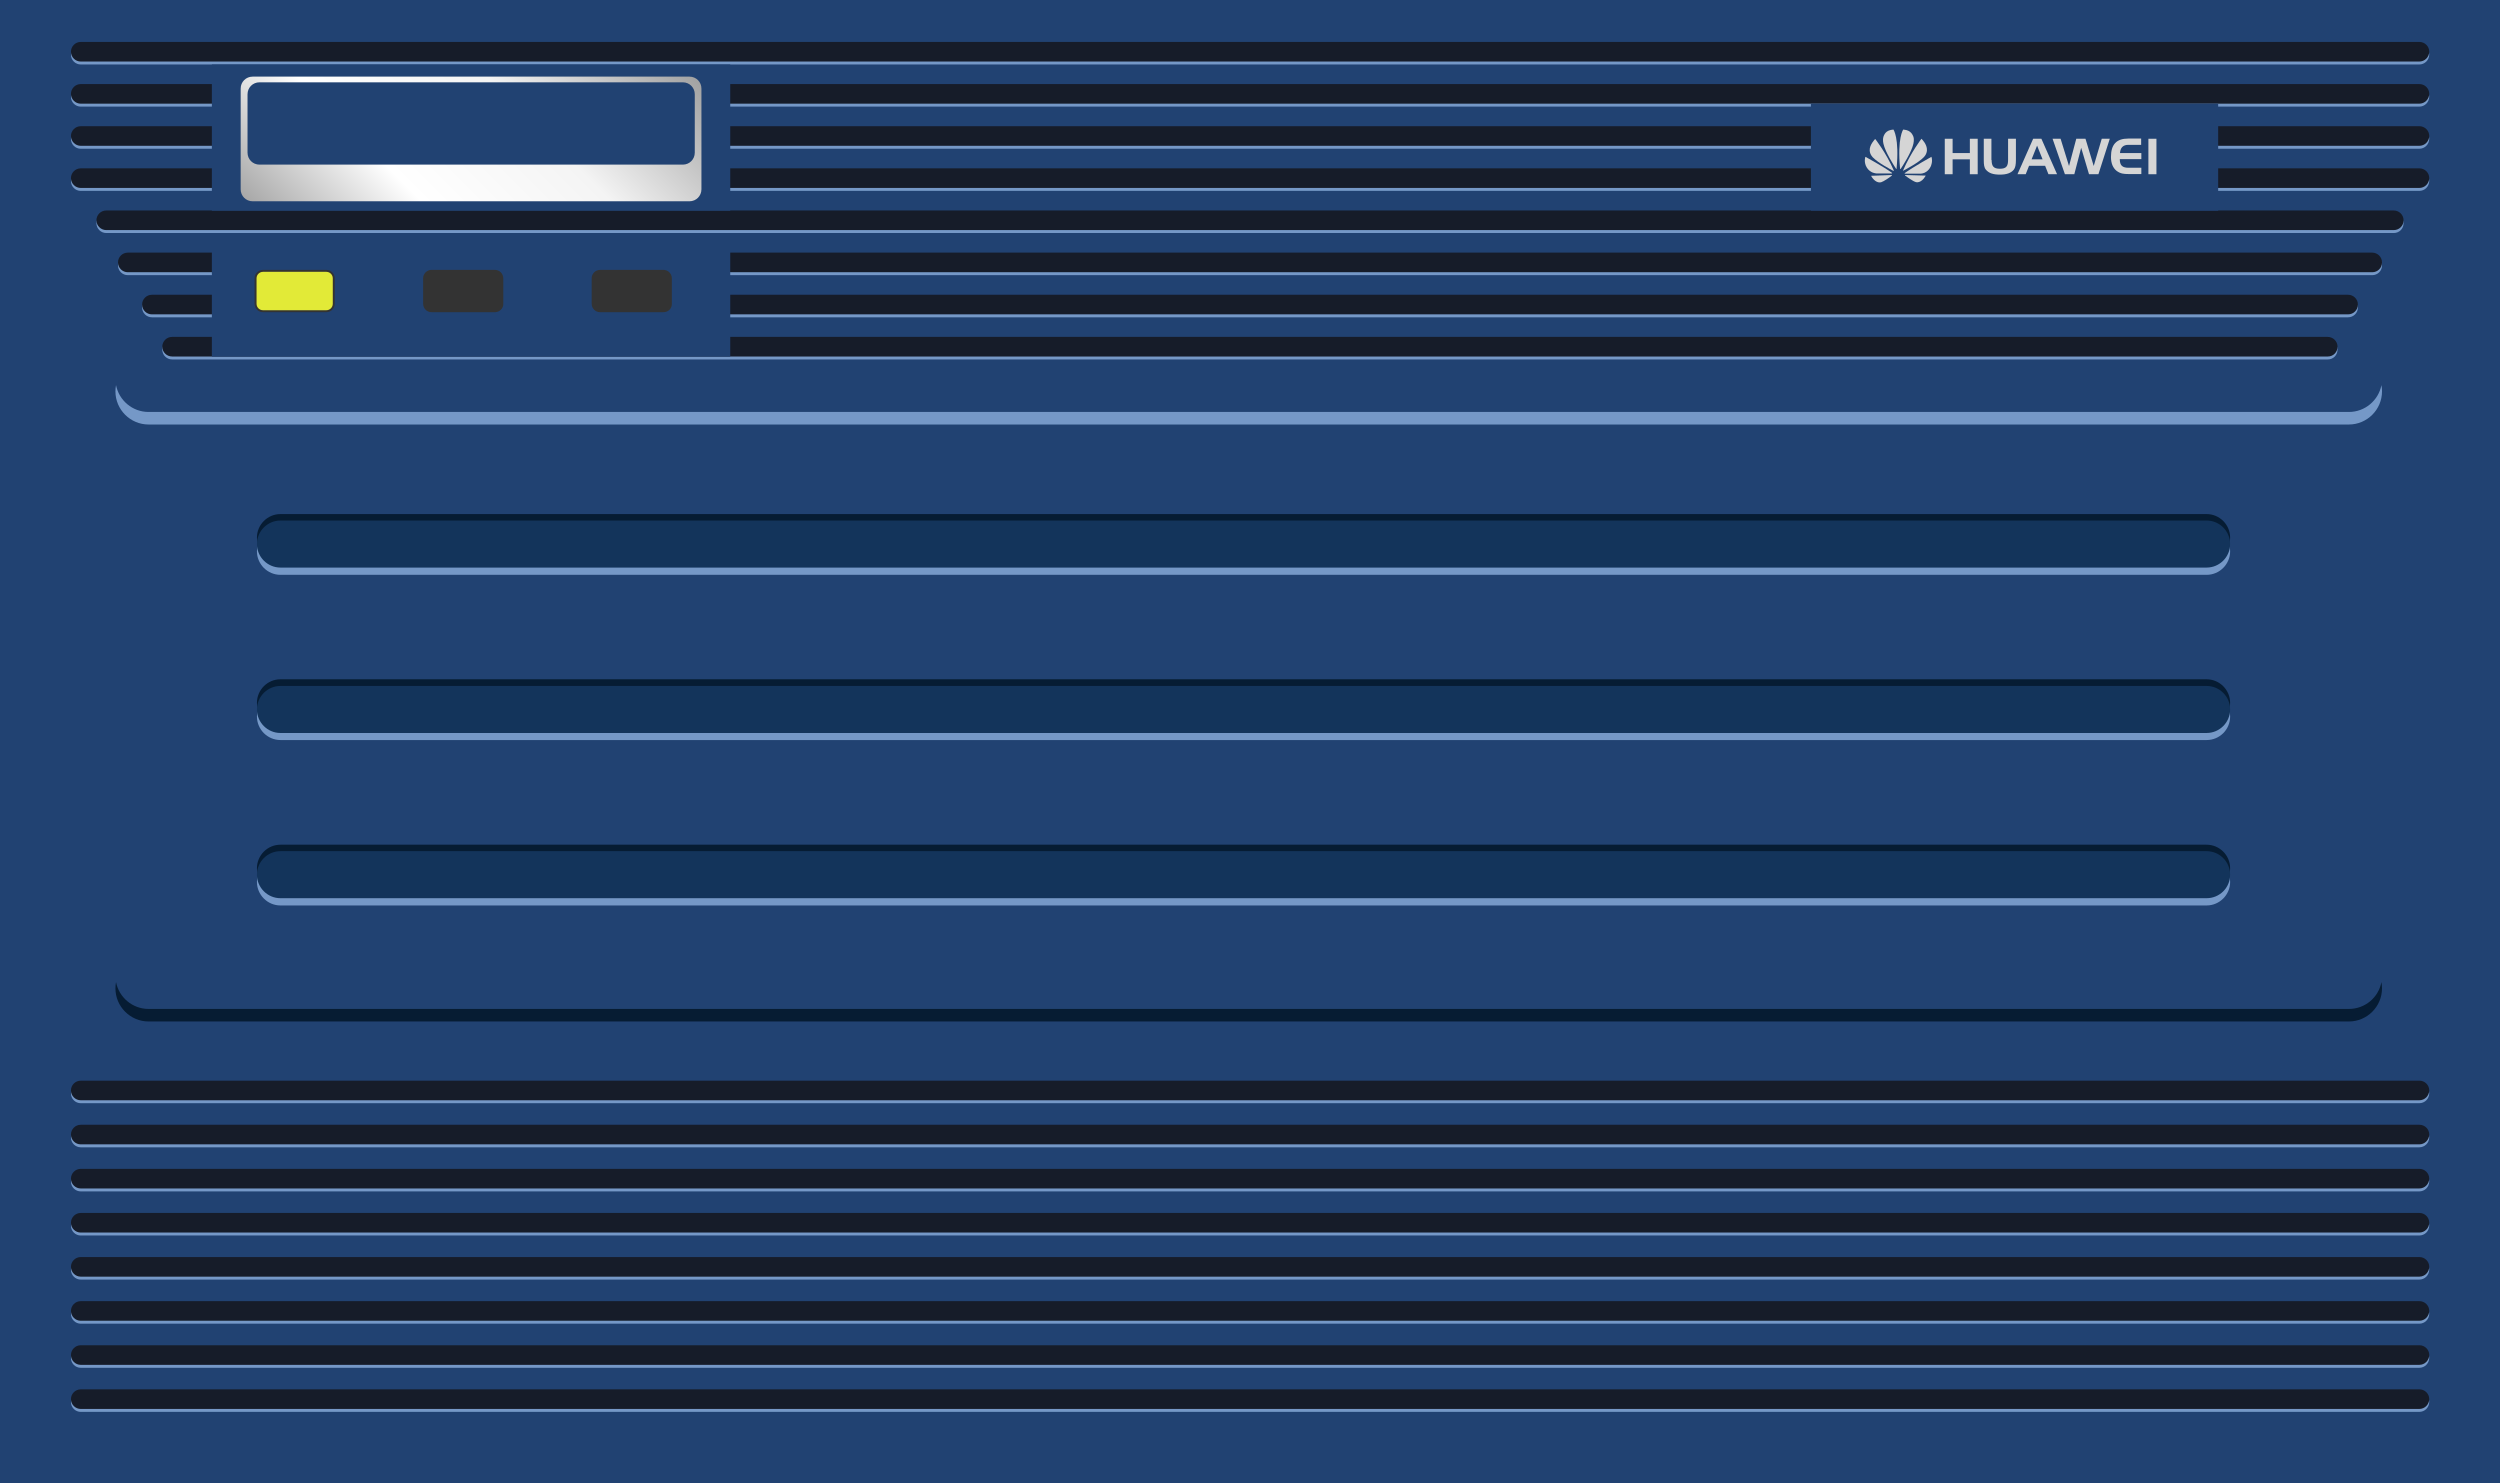 <?xml version="1.0" encoding="utf-8"?>
<!-- Generator: Adobe Illustrator 21.0.0, SVG Export Plug-In . SVG Version: 6.00 Build 0)  -->
<svg version="1.1" id="图层_1" xmlns="http://www.w3.org/2000/svg" xmlns:xlink="http://www.w3.org/1999/xlink" x="0px" y="0px"
	 width="1275.6px" height="756.9px" viewBox="0 0 1275.6 756.9" enable-background="new 0 0 1275.6 756.9" xml:space="preserve">
<g>
	<rect fill="#214272" width="1275.6" height="756.9"/>
	<g>
		<path fill="#7598C7" d="M1234.4,32.9H41.2c-2.7,0-5-2.2-5-5v0c0-2.7,2.2-5,5-5h1193.3c2.7,0,5,2.2,5,5v0
			C1239.4,30.7,1237.2,32.9,1234.4,32.9z"/>
		<path fill="#161C29" d="M1234.4,31.4H41.2c-2.7,0-5-2.2-5-5v0c0-2.7,2.2-5,5-5h1193.3c2.7,0,5,2.2,5,5v0
			C1239.4,29.2,1237.2,31.4,1234.4,31.4z"/>
	</g>
	<g>
		<path fill="#7598C7" d="M1234.4,562.9H41.2c-2.7,0-5-2.2-5-5v0c0-2.7,2.2-5,5-5h1193.3c2.7,0,5,2.2,5,5v0
			C1239.4,560.7,1237.2,562.9,1234.4,562.9z"/>
		<path fill="#161C29" d="M1234.4,561.4H41.2c-2.7,0-5-2.2-5-5v0c0-2.7,2.2-5,5-5h1193.3c2.7,0,5,2.2,5,5v0
			C1239.4,559.2,1237.2,561.4,1234.4,561.4z"/>
	</g>
	<g>
		<path fill="#7598C7" d="M1234.4,585.4H41.2c-2.7,0-5-2.2-5-5l0,0c0-2.7,2.2-5,5-5h1193.3c2.7,0,5,2.2,5,5l0,0
			C1239.4,583.2,1237.2,585.4,1234.4,585.4z"/>
		<path fill="#161C29" d="M1234.4,583.9H41.2c-2.7,0-5-2.2-5-5l0,0c0-2.7,2.2-5,5-5h1193.3c2.7,0,5,2.2,5,5l0,0
			C1239.4,581.7,1237.2,583.9,1234.4,583.9z"/>
	</g>
	<g>
		<path fill="#7598C7" d="M1234.4,607.9H41.2c-2.7,0-5-2.2-5-5l0,0c0-2.7,2.2-5,5-5h1193.3c2.7,0,5,2.2,5,5l0,0
			C1239.4,605.7,1237.2,607.9,1234.4,607.9z"/>
		<path fill="#161C29" d="M1234.4,606.4H41.2c-2.7,0-5-2.2-5-5l0,0c0-2.7,2.2-5,5-5h1193.3c2.7,0,5,2.2,5,5l0,0
			C1239.4,604.2,1237.2,606.4,1234.4,606.4z"/>
	</g>
	<g>
		<path fill="#7598C7" d="M1234.4,630.4H41.2c-2.7,0-5-2.2-5-5l0,0c0-2.7,2.2-5,5-5h1193.3c2.7,0,5,2.2,5,5l0,0
			C1239.4,628.2,1237.2,630.4,1234.4,630.4z"/>
		<path fill="#161C29" d="M1234.4,628.9H41.2c-2.7,0-5-2.2-5-5l0,0c0-2.7,2.2-5,5-5h1193.3c2.7,0,5,2.2,5,5l0,0
			C1239.4,626.7,1237.2,628.9,1234.4,628.9z"/>
	</g>
	<g>
		<path fill="#7598C7" d="M1234.4,652.9H41.2c-2.7,0-5-2.2-5-5l0,0c0-2.7,2.2-5,5-5h1193.3c2.7,0,5,2.2,5,5l0,0
			C1239.4,650.7,1237.2,652.9,1234.4,652.9z"/>
		<path fill="#161C29" d="M1234.4,651.4H41.2c-2.7,0-5-2.2-5-5l0,0c0-2.7,2.2-5,5-5h1193.3c2.7,0,5,2.2,5,5l0,0
			C1239.4,649.2,1237.2,651.4,1234.4,651.4z"/>
	</g>
	<g>
		<path fill="#7598C7" d="M1234.4,675.4H41.2c-2.7,0-5-2.2-5-5l0,0c0-2.7,2.2-5,5-5h1193.3c2.7,0,5,2.2,5,5l0,0
			C1239.4,673.2,1237.2,675.4,1234.4,675.4z"/>
		<path fill="#161C29" d="M1234.4,673.9H41.2c-2.7,0-5-2.2-5-5l0,0c0-2.7,2.2-5,5-5h1193.3c2.7,0,5,2.2,5,5l0,0
			C1239.4,671.7,1237.2,673.9,1234.4,673.9z"/>
	</g>
	<g>
		<path fill="#7598C7" d="M1234.4,697.9H41.2c-2.7,0-5-2.2-5-5l0,0c0-2.7,2.2-5,5-5h1193.3c2.7,0,5,2.2,5,5l0,0
			C1239.4,695.7,1237.2,697.9,1234.4,697.9z"/>
		<path fill="#161C29" d="M1234.4,696.4H41.2c-2.7,0-5-2.2-5-5l0,0c0-2.7,2.2-5,5-5h1193.3c2.7,0,5,2.2,5,5l0,0
			C1239.4,694.2,1237.2,696.4,1234.4,696.4z"/>
	</g>
	<g>
		<path fill="#7598C7" d="M1234.4,720.4H41.2c-2.7,0-5-2.2-5-5l0,0c0-2.7,2.2-5,5-5h1193.3c2.7,0,5,2.2,5,5l0,0
			C1239.4,718.2,1237.2,720.4,1234.4,720.4z"/>
		<path fill="#161C29" d="M1234.4,718.9H41.2c-2.7,0-5-2.2-5-5l0,0c0-2.7,2.2-5,5-5h1193.3c2.7,0,5,2.2,5,5l0,0
			C1239.4,716.7,1237.2,718.9,1234.4,718.9z"/>
	</g>
	<g>
		<path fill="#7598C7" d="M1234.4,54.4H41.2c-2.7,0-5-2.2-5-5v0c0-2.7,2.2-5,5-5h1193.3c2.7,0,5,2.2,5,5v0
			C1239.4,52.2,1237.2,54.4,1234.4,54.4z"/>
		<path fill="#161C29" d="M1234.4,52.9H41.2c-2.7,0-5-2.2-5-5v0c0-2.7,2.2-5,5-5h1193.3c2.7,0,5,2.2,5,5v0
			C1239.4,50.7,1237.2,52.9,1234.4,52.9z"/>
	</g>
	<g>
		<path fill="#7598C7" d="M1234.4,75.9H41.2c-2.7,0-5-2.2-5-5v0c0-2.7,2.2-5,5-5h1193.3c2.7,0,5,2.2,5,5v0
			C1239.4,73.7,1237.2,75.9,1234.4,75.9z"/>
		<path fill="#161C29" d="M1234.4,74.4H41.2c-2.7,0-5-2.2-5-5v0c0-2.7,2.2-5,5-5h1193.3c2.7,0,5,2.2,5,5v0
			C1239.4,72.2,1237.2,74.4,1234.4,74.4z"/>
	</g>
	<g>
		<path fill="#7598C7" d="M1234.4,97.4H41.2c-2.7,0-5-2.2-5-5v0c0-2.7,2.2-5,5-5h1193.3c2.7,0,5,2.2,5,5v0
			C1239.4,95.2,1237.2,97.4,1234.4,97.4z"/>
		<path fill="#161C29" d="M1234.4,95.9H41.2c-2.7,0-5-2.2-5-5v0c0-2.7,2.2-5,5-5h1193.3c2.7,0,5,2.2,5,5v0
			C1239.4,93.7,1237.2,95.9,1234.4,95.9z"/>
	</g>
	<g>
		<path fill="#7598C7" d="M1221.4,118.9H54.2c-2.7,0-5-2.2-5-5v0c0-2.7,2.2-5,5-5h1167.2c2.7,0,5,2.2,5,5v0
			C1226.4,116.7,1224.2,118.9,1221.4,118.9z"/>
		<path fill="#161C29" d="M1221.4,117.4H54.2c-2.7,0-5-2.2-5-5v0c0-2.7,2.2-5,5-5h1167.2c2.7,0,5,2.2,5,5v0
			C1226.4,115.2,1224.2,117.4,1221.4,117.4z"/>
	</g>
	<g>
		<path fill="#7598C7" d="M1210.4,140.4H65.2c-2.7,0-5-2.2-5-5v0c0-2.7,2.2-5,5-5h1145.2c2.7,0,5,2.2,5,5v0
			C1215.4,138.2,1213.2,140.4,1210.4,140.4z"/>
		<path fill="#161C29" d="M1210.4,138.9H65.2c-2.7,0-5-2.2-5-5v0c0-2.7,2.2-5,5-5h1145.2c2.7,0,5,2.2,5,5v0
			C1215.4,136.7,1213.2,138.9,1210.4,138.9z"/>
	</g>
	<g>
		<path fill="#7598C7" d="M1198.1,161.9H77.5c-2.7,0-5-2.2-5-5v0c0-2.7,2.2-5,5-5h1120.6c2.7,0,5,2.2,5,5v0
			C1203.1,159.7,1200.8,161.9,1198.1,161.9z"/>
		<path fill="#161C29" d="M1198.1,160.4H77.5c-2.7,0-5-2.2-5-5v0c0-2.7,2.2-5,5-5h1120.6c2.7,0,5,2.2,5,5v0
			C1203.1,158.2,1200.8,160.4,1198.1,160.4z"/>
	</g>
	<g>
		<path fill="#7598C7" d="M1187.8,183.4H87.8c-2.7,0-5-2.2-5-5v0c0-2.7,2.2-5,5-5h1099.9c2.7,0,5,2.2,5,5v0
			C1192.7,181.2,1190.5,183.4,1187.8,183.4z"/>
		<path fill="#161C29" d="M1187.8,181.9H87.8c-2.7,0-5-2.2-5-5v0c0-2.7,2.2-5,5-5h1099.9c2.7,0,5,2.2,5,5v0
			C1192.7,179.7,1190.5,181.9,1187.8,181.9z"/>
	</g>
	<rect x="924" y="52.9" fill="#214272" width="207.8" height="54.6"/>
	<g>
		<path fill="#D5D5D5" d="M996.3,78.1h8.8v-7.3h4v18.1h-4v-7.6h-8.8v7.6h-4V70.8h4V78.1z"/>
		<path fill="#D5D5D5" d="M1016.2,81.6c0,3.2,1,4.5,4.2,4.5c3.3,0,4.2-1.3,4.2-4.5V70.8h4v10.9c0,2.3-0.3,3.9-1.1,4.9
			c-1.5,1.8-3.8,2.5-7.1,2.5c-3.3,0-5.6-0.7-7.1-2.5c-0.9-1-1.1-2.6-1.1-4.9V70.8h3.9V81.6z"/>
		<path fill="#D5D5D5" d="M1041.6,70.8l8,18.1h-4.4l-1.7-4.3h-8.2l-1.7,4.3h-4.2l8-18.1H1041.6z M1036.6,81.3h5.6l-2.8-7
			L1036.6,81.3z"/>
		<path fill="#D5D5D5" d="M1051.4,70.8l4.3,13.9l3.7-13.9h4.7l4.2,13.9l4.1-13.9h4.1l-5.8,18.1h-4.8l-4-13.5l-3.5,13.5h-4.8
			l-6.3-18.1H1051.4z"/>
		<path fill="#D5D5D5" d="M1081.7,78.1h10.9v3.1h-11c0,3.3,1.4,4.4,4.5,4.4h6.5v3.2h-6.7c-2.3,0-4-0.2-5.9-1.6
			c-1.9-1.5-2.9-3.9-2.9-7.1c0-6.4,2.8-9.4,8.8-9.4h6.6v3.2h-6.5C1083.3,73.9,1081.9,75.3,1081.7,78.1z"/>
		<path fill="#D5D5D5" d="M1096.2,88.9V70.8h4.1v18.1H1096.2z"/>
	</g>
	<g>
		<path fill="#D5D5D5" d="M966.3,87.1c0,0,0.1,0,0-0.1l0,0c-4-9.2-9.5-16.1-9.5-16.1s-3,3-2.8,5.9c0.1,2.2,1.7,3.6,1.7,3.6
			c2.6,2.7,8.9,6,10.4,6.8C966.1,87.2,966.2,87.2,966.3,87.1z"/>
		<path fill="#D5D5D5" d="M965.3,89.4c0-0.1-0.1-0.1-0.1-0.1v0l-10.5,0.4c1.1,2.1,3.1,3.8,5.1,3.3c1.4-0.4,4.5-2.6,5.5-3.4l0,0
			C965.3,89.5,965.3,89.4,965.3,89.4z"/>
		<path fill="#D5D5D5" d="M965.4,88.4c0.1-0.1,0-0.2,0-0.2v0c-4.6-3.3-13.6-8.2-13.6-8.2c-0.8,2.6,0.3,4.7,0.3,4.7
			c1.1,2.5,3.3,3.3,3.3,3.3c1,0.4,2,0.5,2,0.5c0.2,0,6.3,0,7.9,0C965.4,88.5,965.4,88.4,965.4,88.4z"/>
		<path fill="#D5D5D5" d="M966.1,66.1c-0.5,0-1.7,0.3-1.7,0.3c-2.8,0.7-3.4,3.4-3.4,3.4c-0.5,1.7,0,3.5,0,3.5
			c0.9,4.3,5.5,11.4,6.5,12.9c0.1,0.1,0.1,0,0.1,0c0.1,0,0.1-0.1,0.1-0.1v0C969.2,70.3,966.1,66.1,966.1,66.1z"/>
		<path fill="#D5D5D5" d="M969.6,86.3c0.1,0,0.2-0.1,0.2-0.1l0,0c1-1.5,5.6-8.6,6.5-12.9c0,0,0.5-2.1,0-3.5c0,0-0.7-2.7-3.5-3.4
			c0,0-0.8-0.2-1.7-0.3c0,0-3.1,4.2-1.6,20l0,0C969.5,86.2,969.6,86.3,969.6,86.3z"/>
		<path fill="#D5D5D5" d="M972.1,89.3c0,0-0.1,0-0.1,0.1c0,0,0,0.1,0,0.1h0c1,0.8,4.1,3,5.5,3.4c0,0,2.7,1,5.1-3.3L972.1,89.3
			L972.1,89.3z"/>
		<path fill="#D5D5D5" d="M985.5,80c0,0-9,5-13.6,8.3v0c0,0-0.1,0.1-0.1,0.2c0,0,0,0.1,0.1,0.1l0,0c1.7,0,7.9,0,8.1,0
			c0,0,0.8,0,1.8-0.4c0,0,2.2-0.7,3.4-3.4C985.2,84.7,986.3,82.5,985.5,80z"/>
		<path fill="#D5D5D5" d="M971,87.1c0,0,0.1,0.1,0.1,0v0c1.5-0.8,7.8-4.1,10.4-6.8c0,0,1.6-1.4,1.7-3.6c0.2-3.1-2.8-5.9-2.8-5.9
			S975,77.8,971,87l0,0C971,87,971,87.1,971,87.1z"/>
	</g>
	<rect x="108.1" y="32.9" fill="#214272" width="264.5" height="74.6"/>
	<rect x="108.1" y="123.9" fill="#214272" width="264.5" height="58.1"/>
	<linearGradient id="SVGID_2_" gradientUnits="userSpaceOnUse" x1="167.503" y1="143.82" x2="313.271" y2="-1.949">
		<stop  offset="0" style="stop-color:#A8A8A8"/>
		<stop  offset="0.305" style="stop-color:#FFFFFF"/>
		<stop  offset="0.635" style="stop-color:#F4F4F4"/>
		<stop  offset="1" style="stop-color:#A3A3A3"/>
	</linearGradient>
	<path fill="url(#SVGID_2_)" d="M351.8,102.7H128.9c-3.4,0-6.1-2.7-6.1-6.1V45.2c0-3.4,2.7-6.1,6.1-6.1h222.9c3.4,0,6.1,2.7,6.1,6.1
		v51.4C357.9,100,355.2,102.7,351.8,102.7z"/>
	<path fill="#214272" d="M348.4,84h-216c-3.4,0-6.1-2.7-6.1-6.1V48.1c0-3.4,2.7-6.1,6.1-6.1h216c3.4,0,6.1,2.7,6.1,6.1v29.8
		C354.5,81.3,351.8,84,348.4,84z"/>
	<path fill="#E2EA37" stroke="#333333" stroke-miterlimit="10" d="M166.5,158.8h-32.3c-2.1,0-3.8-1.7-3.8-3.8v-13
		c0-2.1,1.7-3.8,3.8-3.8h32.3c2.1,0,3.8,1.7,3.8,3.8v13C170.3,157.1,168.6,158.8,166.5,158.8z"/>
	<path fill="#333333" stroke="#333333" stroke-miterlimit="10" d="M252.5,158.8h-32.3c-2.1,0-3.8-1.7-3.8-3.8v-13
		c0-2.1,1.7-3.8,3.8-3.8h32.3c2.1,0,3.8,1.7,3.8,3.8v13C256.4,157.1,254.6,158.8,252.5,158.8z"/>
	<path fill="#333333" stroke="#333333" stroke-miterlimit="10" d="M338.5,158.8h-32.3c-2.1,0-3.8-1.7-3.8-3.8v-13
		c0-2.1,1.7-3.8,3.8-3.8h32.3c2.1,0,3.8,1.7,3.8,3.8v13C342.4,157.1,340.7,158.8,338.5,158.8z"/>
	<path fill="#7598C7" d="M1198.5,210.2H75.8c-8.2,0-15.1-5.9-16.6-13.7c-0.2,1-0.3,2.1-0.3,3.2v0c0,9.3,7.6,16.9,16.9,16.9h1122.7
		c9.3,0,16.9-7.6,16.9-16.9v0c0-1.1-0.1-2.2-0.3-3.2C1213.6,204.3,1206.7,210.2,1198.5,210.2z"/>
	<path fill="#061C33" d="M1198.5,514.8H75.8c-8.2,0-15.1-5.9-16.6-13.7c-0.2,1-0.3,2.1-0.3,3.2v0c0,9.3,7.6,16.9,16.9,16.9h1122.7
		c9.3,0,16.9-7.6,16.9-16.9v0c0-1.1-0.1-2.2-0.3-3.2C1213.6,509,1206.7,514.8,1198.5,514.8z"/>
	<g>
		<path fill="#061C33" d="M1125.9,286.3H143.1c-6.6,0-12-5.4-12-12v0c0-6.6,5.4-12,12-12h982.8c6.6,0,12,5.4,12,12v0
			C1137.9,280.9,1132.5,286.3,1125.9,286.3z"/>
		<path fill="#7598C7" d="M1125.9,293.3H143.1c-6.6,0-12-5.4-12-12v0c0-6.6,5.4-12,12-12h982.8c6.6,0,12,5.4,12,12v0
			C1137.9,287.9,1132.5,293.3,1125.9,293.3z"/>
		<path fill="#13345B" d="M1125.9,289.6H143.1c-6.6,0-12-5.4-12-12l0,0c0-6.6,5.4-12,12-12h982.8c6.6,0,12,5.4,12,12l0,0
			C1137.9,284.2,1132.5,289.6,1125.9,289.6z"/>
	</g>
	<g>
		<path fill="#061C33" d="M1125.9,370.6H143.1c-6.6,0-12-5.4-12-12l0,0c0-6.6,5.4-12,12-12h982.8c6.6,0,12,5.4,12,12l0,0
			C1137.9,365.3,1132.5,370.6,1125.9,370.6z"/>
		<path fill="#7598C7" d="M1125.9,377.6H143.1c-6.6,0-12-5.4-12-12l0,0c0-6.6,5.4-12,12-12h982.8c6.6,0,12,5.4,12,12l0,0
			C1137.9,372.3,1132.5,377.6,1125.9,377.6z"/>
		<path fill="#13345B" d="M1125.9,374H143.1c-6.6,0-12-5.4-12-12v0c0-6.6,5.4-12,12-12h982.8c6.6,0,12,5.4,12,12v0
			C1137.9,368.6,1132.5,374,1125.9,374z"/>
	</g>
	<g>
		<path fill="#061C33" d="M1125.9,455H143.1c-6.6,0-12-5.4-12-12v0c0-6.6,5.4-12,12-12h982.8c6.6,0,12,5.4,12,12v0
			C1137.9,449.6,1132.5,455,1125.9,455z"/>
		<path fill="#7598C7" d="M1125.9,462H143.1c-6.6,0-12-5.4-12-12v0c0-6.6,5.4-12,12-12h982.8c6.6,0,12,5.4,12,12v0
			C1137.9,456.6,1132.5,462,1125.9,462z"/>
		<path fill="#13345B" d="M1125.9,458.3H143.1c-6.6,0-12-5.4-12-12v0c0-6.6,5.4-12,12-12h982.8c6.6,0,12,5.4,12,12v0
			C1137.9,453,1132.5,458.3,1125.9,458.3z"/>
	</g>
</g>
</svg>

